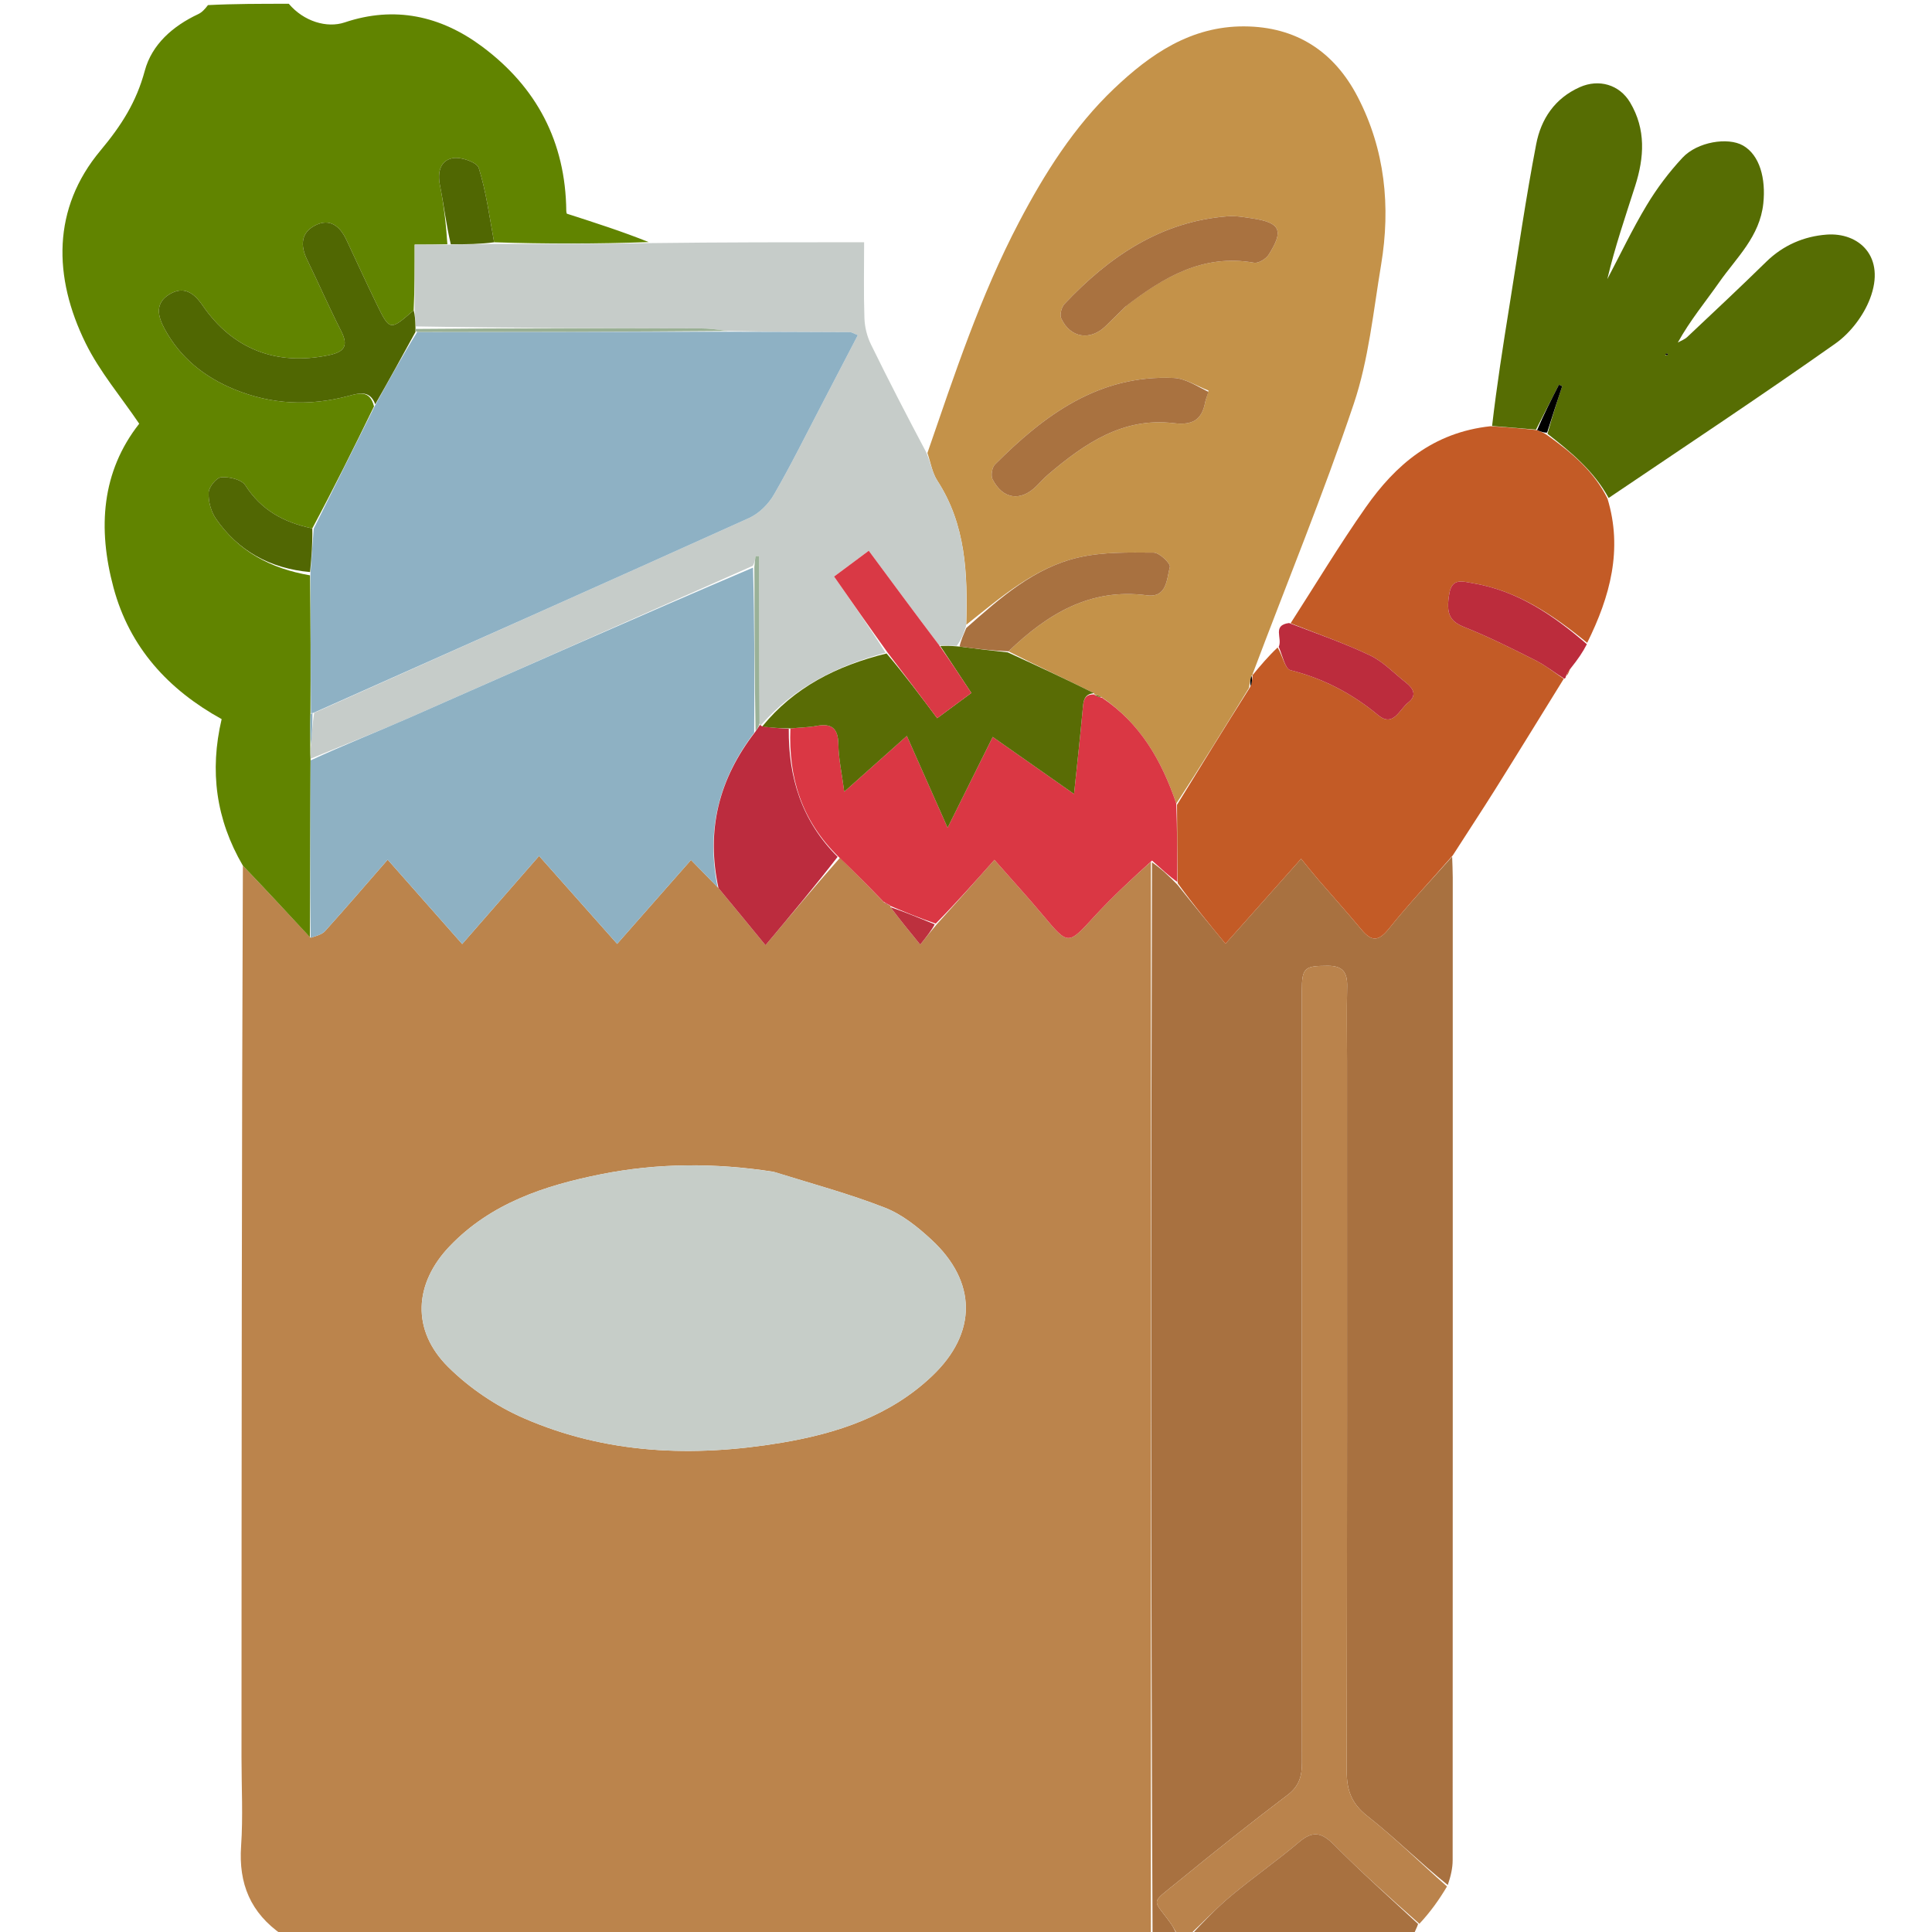 <svg version="1.1" id="Layer_1" xmlns="http://www.w3.org/2000/svg" xmlns:xlink="http://www.w3.org/1999/xlink" x="0px" y="0px"
	 width="100%" viewBox="0 0 512 512" enable-background="new 0 0 512 512" xml:space="preserve">
<path fill="none" opacity="1" stroke="none"
	d="
M77,1 
	C222.276,1 367.551,1 512.913,1 
	C512.913,171.667 512.913,342.333 512.913,513 
	C467.229,513 421.581,513 375.131,512.793 
	C374.918,511.743 375.506,510.899 376.438,510.003 
	C379.118,506.645 381.453,503.339 383.997,499.656 
	C384.47,497.184 384.966,495.09 384.967,492.996 
	C385.006,406.164 385.001,319.333 384.993,232.502 
	C384.993,230.672 384.889,228.842 384.996,226.696 
	C388.846,220.672 392.601,215.006 396.21,209.249 
	C402.325,199.492 408.348,189.679 414.552,179.859 
	C414.871,179.706 414.955,179.537 415.226,179.115 
	C415.74,178.268 415.972,177.626 416.497,176.841 
	C418.127,174.761 419.464,172.825 420.887,170.526 
	C426.733,158.031 430.082,145.578 426.305,131.97 
	C446.58,118.271 466.698,104.951 486.402,91.043 
	C490.342,88.262 493.837,83.675 495.563,79.166 
	C499.833,68.013 492.639,61.518 484.042,62.176 
	C478.073,62.633 472.56,64.977 468.074,69.373 
	C461.191,76.119 454.15,82.704 447.135,89.314 
	C446.451,89.958 445.479,90.296 444.641,90.776 
	C447.868,84.926 451.958,80.013 455.612,74.796 
	C460.195,68.254 466.367,62.711 467.297,53.895 
	C467.989,47.34 466.369,41.096 461.901,38.555 
	C457.922,36.292 449.825,37.561 445.873,41.804 
	C442.308,45.631 439.09,49.905 436.395,54.389 
	C432.589,60.721 429.405,67.427 425.955,73.973 
	C427.959,65.478 430.744,57.392 433.345,49.248 
	C435.737,41.752 436.236,34.293 432.003,27.168 
	C429.156,22.376 423.69,20.865 418.674,23.093 
	C412.003,26.056 408.383,31.572 407.108,38.202 
	C404.37,52.437 402.308,66.802 400.003,81.12 
	C398.301,91.69 396.651,102.269 394.567,112.906 
	C379.745,114.602 369.815,123.221 361.946,134.43 
	C354.936,144.415 348.64,154.901 341.621,165.108 
	C337.045,165.687 339.927,169.126 338.561,171.17 
	C336.127,173.891 333.983,176.434 331.916,178.607 
	C341.008,154.532 350.679,131.047 358.76,107.027 
	C362.718,95.261 363.943,82.538 366.004,70.182 
	C368.577,54.751 367.049,39.64 359.791,25.659 
	C353.591,13.716 343.576,7.048 329.7,6.991 
	C315.556,6.933 304.819,14.379 295.256,23.466 
	C284.635,33.557 276.844,45.927 270.054,58.854 
	C259.796,78.384 252.944,99.283 245.471,119.881 
	C240.355,110.229 235.454,100.785 230.789,91.225 
	C229.764,89.126 229.158,86.633 229.08,84.297 
	C228.857,77.577 229.001,70.845 229.001,64.192 
	C209.728,64.192 191.151,64.192 172.3,63.913 
	C164.898,61.345 157.771,59.055 150.241,56.635 
	C150.286,56.82 150.075,56.348 150.07,55.874 
	C149.874,37.626 142.245,23.094 127.718,12.305 
	C116.769,4.175 104.559,1.5 91.349,5.938 
	C86.629,7.523 80.494,5.684 77,1 
z"/>
<path fill="#BB844C" opacity="1" stroke="none" 
	d="
M305,513 
	C228.312,513 151.625,513 74.805,512.765 
	C66.363,506.945 63.206,499.177 63.892,489.236 
	C64.43,481.441 63.998,473.579 64,465.747 
	C64.025,386.925 64.05,308.103 64.365,229.404 
	C70.479,235.802 76.304,242.077 82.323,248.518 
	C83.751,248.046 85.296,247.688 86.166,246.722 
	C91.67,240.615 97.025,234.373 102.738,227.82 
	C109.556,235.539 115.879,242.698 122.484,250.176 
	C129.466,242.179 135.976,234.721 142.863,226.832 
	C149.943,234.808 156.608,242.316 163.552,250.138 
	C170.293,242.48 176.607,235.308 183.124,227.904 
	C185.8,230.649 187.988,232.893 190.405,235.353 
	C194.543,240.339 198.453,245.11 202.865,250.493 
	C209.821,242.181 216.05,234.737 222.592,227.341 
	C226.657,231.258 230.408,235.127 234.338,239.204 
	C235.006,239.627 235.497,239.842 235.969,240.033 
	C235.949,240.009 235.919,240.062 235.981,240.401 
	C238.531,243.791 241.02,246.843 243.867,250.334 
	C245.69,248.044 246.879,246.55 248.337,244.86 
	C253.427,239.241 258.247,233.818 263.531,227.873 
	C268.069,233.033 272.291,237.654 276.311,242.444 
	C283.16,250.605 282.976,250.53 290.079,242.792 
	C294.829,237.619 300.015,232.845 304.999,228.364 
	C304.995,323.558 304.997,418.279 305,513 
M204.896,310.515 
	C189.611,308.145 174.324,308.169 159.16,311.21 
	C144.302,314.191 130.096,318.867 119.207,330.223 
	C109.647,340.192 108.998,352.568 118.782,362.272 
	C124.427,367.871 131.515,372.651 138.811,375.834 
	C160.672,385.369 183.72,386.236 206.974,382.36 
	C221.772,379.894 235.855,375.277 247.042,364.632 
	C258.996,353.256 258.94,339.722 246.844,328.529 
	C243.223,325.178 239.098,321.854 234.589,320.086 
	C225.193,316.401 215.387,313.763 204.896,310.515 
z"/>
<path fill="none" opacity="1" stroke="none"
	d="
M64.075,229.281 
	C64.05,308.103 64.025,386.925 64,465.747 
	C63.998,473.579 64.43,481.441 63.892,489.236 
	C63.206,499.177 66.363,506.945 74.336,512.765 
	C49.683,513 25.367,513 1.05,513 
	C1.049,342.333 1.049,171.667 1.049,1 
	C18.754,1 36.408,1 54.644,1.353 
	C54.331,2.396 53.527,3.278 52.528,3.745 
	C45.808,6.896 40.247,11.765 38.369,18.751 
	C36.144,27.027 32.201,33.218 26.603,39.92 
	C13.817,55.227 14.049,73.405 22.698,90.958 
	C26.415,98.502 32.036,105.107 36.893,112.288 
	C26.911,124.99 25.847,139.967 30.078,155.72 
	C34.35,171.621 44.627,182.775 58.739,190.573 
	C55.504,204.327 57.228,217.165 64.075,229.281 
z"/>
<path fill="#A87140" opacity="1" stroke="none" 
	d="
M305.438,513 
	C304.997,418.279 304.995,323.558 305.293,228.529 
	C307.716,230.205 309.837,232.189 312.059,234.492 
	C316.231,239.747 320.301,244.685 324.767,250.101 
	C331.564,242.464 337.798,235.459 344.805,227.584 
	C346.639,229.816 347.962,231.493 349.355,233.109 
	C353.154,237.517 357.058,241.835 360.772,246.313 
	C363.425,249.511 365.275,249.611 368.077,246.103 
	C373.357,239.494 379.216,233.349 384.834,227.012 
	C384.889,228.842 384.993,230.672 384.993,232.502 
	C385.001,319.333 385.006,406.164 384.967,492.996 
	C384.966,495.09 384.47,497.184 383.68,499.554 
	C376.258,493.592 369.652,486.985 362.355,481.26 
	C358.14,477.953 356.889,474.406 356.899,469.347 
	C357.018,406.539 356.977,343.729 356.976,280.921 
	C356.976,274.423 356.866,267.923 357.01,261.429 
	C357.092,257.721 355.869,255.927 351.859,255.944 
	C345.682,255.97 345.006,256.396 345.004,262.676 
	C344.988,300.661 344.996,338.646 344.995,376.632 
	C344.995,406.787 344.969,436.942 345.028,467.097 
	C345.035,470.625 344.332,473.327 341.22,475.682 
	C331.402,483.112 321.768,490.794 312.238,498.594 
	C304.538,504.895 305.463,502.935 310.402,509.933 
	C311.061,510.866 311.473,511.973 312,513 
	C309.958,513 307.917,513 305.438,513 
z"/>
<path fill="#618400" opacity="1" stroke="none" 
	d="
M64.365,229.404 
	C57.228,217.165 55.504,204.327 58.739,190.573 
	C44.627,182.775 34.35,171.621 30.078,155.72 
	C25.847,139.967 26.911,124.99 36.893,112.288 
	C32.036,105.107 26.415,98.502 22.698,90.958 
	C14.049,73.405 13.817,55.227 26.603,39.92 
	C32.201,33.218 36.144,27.027 38.369,18.751 
	C40.247,11.765 45.808,6.896 52.528,3.745 
	C53.527,3.278 54.331,2.396 55.112,1.353 
	C62.021,1 69.042,1 76.531,1 
	C80.494,5.684 86.629,7.523 91.349,5.938 
	C104.559,1.5 116.769,4.175 127.718,12.305 
	C142.245,23.094 149.874,37.626 150.07,55.874 
	C150.075,56.348 150.286,56.82 150.241,56.635 
	C157.771,59.055 164.898,61.345 171.898,64.15 
	C158.16,64.656 144.551,64.647 130.948,64.206 
	C129.691,57.326 128.83,50.753 126.878,44.521 
	C126.399,42.993 122.155,41.512 119.992,41.909 
	C116.69,42.516 115.894,45.588 116.587,49.061 
	C117.614,54.213 118.223,59.448 118.561,64.73 
	C115.537,64.813 112.962,64.813 109.889,64.813 
	C109.889,71.13 109.889,76.586 109.623,82.225 
	C103.332,87.737 103.293,87.756 99.668,80.278 
	C96.985,74.741 94.414,69.148 91.806,63.575 
	C90.099,59.929 87.402,57.726 83.479,59.755 
	C79.707,61.706 79.585,65.113 81.373,68.783 
	C84.432,75.063 87.225,81.475 90.394,87.697 
	C92.445,91.726 91.238,93.279 87.047,94.145 
	C73.265,96.991 61.661,92.58 53.66,80.908 
	C51.37,77.567 48.688,75.722 44.924,77.978 
	C41.029,80.312 41.773,83.746 43.609,87.137 
	C47.753,94.793 54.143,99.901 62.064,103.165 
	C71.933,107.231 82.059,107.682 92.348,104.929 
	C95.185,104.169 98.043,103.347 99.115,107.7 
	C93.75,118.721 88.45,129.401 82.76,140.032 
	C75.108,138.448 69.184,135.119 65.012,128.606 
	C64.035,127.08 60.783,126.328 58.662,126.472 
	C57.385,126.558 55.372,129.014 55.294,130.49 
	C55.173,132.776 55.883,135.505 57.183,137.4 
	C63.145,146.094 71.702,150.671 82.169,152.473 
	C82.308,164.957 82.349,176.981 82.266,189.436 
	C82.188,192.511 82.235,195.156 82.225,198.206 
	C82.222,199.426 82.277,200.241 82.301,201.516 
	C82.223,217.434 82.176,232.893 82.129,248.351 
	C76.304,242.077 70.479,235.802 64.365,229.404 
z"/>
<path fill="#BA834C" opacity="1" stroke="none" 
	d="
M312.375,513 
	C311.473,511.973 311.061,510.866 310.402,509.933 
	C305.463,502.935 304.538,504.895 312.238,498.594 
	C321.768,490.794 331.402,483.112 341.22,475.682 
	C344.332,473.327 345.035,470.625 345.028,467.097 
	C344.969,436.942 344.995,406.787 344.995,376.632 
	C344.996,338.646 344.988,300.661 345.004,262.676 
	C345.006,256.396 345.682,255.97 351.859,255.944 
	C355.869,255.927 357.092,257.721 357.01,261.429 
	C356.866,267.923 356.976,274.423 356.976,280.921 
	C356.977,343.729 357.018,406.539 356.899,469.347 
	C356.889,474.406 358.14,477.953 362.355,481.26 
	C369.652,486.985 376.258,493.592 383.471,499.931 
	C381.453,503.339 379.118,506.645 376.152,509.82 
	C368.154,502.771 360.612,496.026 353.498,488.856 
	C350.305,485.638 347.936,485.075 344.337,488.121 
	C338.523,493.043 332.248,497.42 326.393,502.297 
	C322.397,505.626 318.784,509.416 315,513 
	C314.25,513 313.5,513 312.375,513 
z"/>
<path fill="#A87140" opacity="1" stroke="none" 
	d="
M315.469,513 
	C318.784,509.416 322.397,505.626 326.393,502.297 
	C332.248,497.42 338.523,493.043 344.337,488.121 
	C347.936,485.075 350.305,485.638 353.498,488.856 
	C360.612,496.026 368.154,502.771 375.808,509.872 
	C375.506,510.899 374.918,511.743 374.665,512.793 
	C355.312,513 335.625,513 315.469,513 
z"/>
<path fill="#C49249" opacity="1" stroke="none" 
	d="
M245.771,120.047 
	C252.944,99.283 259.796,78.384 270.054,58.854 
	C276.844,45.927 284.635,33.557 295.256,23.466 
	C304.819,14.379 315.556,6.933 329.7,6.991 
	C343.576,7.048 353.591,13.716 359.791,25.659 
	C367.049,39.64 368.577,54.751 366.004,70.182 
	C363.943,82.538 362.718,95.261 358.76,107.027 
	C350.679,131.047 341.008,154.532 331.957,178.622 
	C331.923,179.008 331.95,178.924 331.639,179.087 
	C331.274,180.168 331.221,181.087 330.99,182.309 
	C324.513,192.837 318.213,203.062 311.731,212.961 
	C307.824,201.444 302.122,191.644 291.848,184.695 
	C291.072,184.312 290.508,184.141 289.979,183.971 
	C290.015,183.97 290.048,184.032 289.942,183.703 
	C282.252,179.879 274.67,176.385 267.259,172.614 
	C277.667,162.629 288.964,155.773 303.96,157.76 
	C309.273,158.464 309.182,153.424 310.025,150.237 
	C310.26,149.348 307.277,146.464 305.756,146.453 
	C299.17,146.407 292.389,146.248 286.029,147.683 
	C274.153,150.361 265.161,158.37 256.069,165.569 
	C256.469,151.937 255.948,139.008 248.415,127.401 
	C247.034,125.274 246.627,122.515 245.771,120.047 
M298.534,81.003 
	C308.501,73.348 318.945,67.235 332.356,69.63 
	C333.511,69.836 335.508,68.607 336.22,67.481 
	C340.305,61.013 339.32,58.997 331.788,57.861 
	C329.669,57.542 327.49,57.154 325.378,57.317 
	C307.57,58.687 293.95,68.005 282.123,80.53 
	C281.322,81.379 280.784,83.384 281.224,84.348 
	C283.622,89.596 288.94,90.406 293.04,86.38 
	C294.7,84.751 296.359,83.121 298.534,81.003 
M320.274,103.5 
	C317.203,102.34 314.173,100.303 311.056,100.162 
	C291.235,99.264 276.79,109.947 263.679,123.092 
	C262.894,123.879 262.537,126.025 263.034,127.004 
	C265.738,132.333 270.481,132.974 274.659,128.826 
	C275.722,127.771 276.724,126.643 277.861,125.675 
	C287.43,117.537 297.632,110.533 310.995,112.139 
	C316.059,112.748 318.499,111.323 319.396,106.554 
	C319.548,105.746 319.925,104.98 320.274,103.5 
z"/>
<path fill="#C35B26" opacity="1" stroke="none" 
	d="
M311.914,213.287 
	C318.213,203.062 324.513,192.837 331.303,182.07 
	C331.845,180.659 331.897,179.792 331.95,178.924 
	C331.95,178.924 331.923,179.008 331.881,178.992 
	C333.983,176.434 336.127,173.891 338.587,171.583 
	C339.911,173.825 340.561,177.247 341.982,177.605 
	C350.724,179.804 358.318,183.793 365.243,189.531 
	C369.251,192.853 370.864,187.982 373.184,186.179 
	C375.566,184.327 374.601,182.462 372.591,180.897 
	C369.458,178.458 366.629,175.382 363.129,173.711 
	C356.294,170.448 349.084,167.969 342.029,165.165 
	C348.64,154.901 354.936,144.415 361.946,134.43 
	C369.815,123.221 379.745,114.602 395.006,112.954 
	C399.59,113.243 403.323,113.546 407.349,113.99 
	C408.416,114.425 409.189,114.717 410.056,115.336 
	C416.614,120.021 422.467,124.967 426.004,132.143 
	C430.082,145.578 426.733,158.031 420.619,170.355 
	C411.494,162.895 402.047,156.508 390.247,154.542 
	C387.629,154.106 384.833,153.092 384.099,157.224 
	C383.104,162.821 384.304,164.692 388.142,166.219 
	C394.568,168.776 400.778,171.904 406.964,175.02 
	C409.596,176.346 411.937,178.249 414.41,179.889 
	C408.348,189.679 402.325,199.492 396.21,209.249 
	C392.601,215.006 388.846,220.672 384.996,226.696 
	C379.216,233.349 373.357,239.494 368.077,246.103 
	C365.275,249.611 363.425,249.511 360.772,246.313 
	C357.058,241.835 353.154,237.517 349.355,233.109 
	C347.962,231.493 346.639,229.816 344.805,227.584 
	C337.798,235.459 331.564,242.464 324.767,250.101 
	C320.301,244.685 316.231,239.747 312.106,234.056 
	C312.006,226.63 311.96,219.959 311.914,213.287 
z"/>
<path fill="#C6CCC9" opacity="1" stroke="none" 
	d="
M245.471,119.881 
	C246.627,122.515 247.034,125.274 248.415,127.401 
	C255.948,139.008 256.469,151.937 256.005,165.956 
	C255.312,168.27 254.619,169.73 253.53,171.154 
	C251.813,171.137 250.491,171.155 248.876,170.979 
	C242.563,162.636 236.541,154.487 230.233,145.95 
	C227.021,148.34 224.045,150.554 221.039,152.791 
	C225.947,159.827 230.505,166.36 234.682,172.977 
	C221.63,176.449 210.371,182.231 201.584,192.247 
	C201.527,192.188 201.391,192.094 201.283,191.633 
	C201.176,176.571 201.176,161.971 201.176,147.371 
	C200.861,147.373 200.547,147.374 200.232,147.375 
	C200.114,148.197 199.995,149.018 199.528,149.94 
	C168.959,163.435 138.758,176.877 108.503,190.195 
	C99.86,193.999 91.06,197.446 82.332,201.056 
	C82.277,200.241 82.222,199.426 82.36,197.861 
	C82.685,194.44 82.817,191.772 83.253,188.917 
	C121.899,171.615 160.265,154.552 198.53,137.268 
	C201.137,136.09 203.628,133.616 205.078,131.111 
	C209.579,123.333 213.56,115.254 217.727,107.284 
	C220.925,101.166 224.1,95.036 227.337,88.811 
	C226.153,88.351 225.698,88.021 225.241,88.018 
	C214.576,87.961 203.91,87.94 192.862,87.702 
	C190.169,87.331 187.859,87.034 185.548,87.028 
	C160.444,86.961 135.34,86.941 110.175,86.504 
	C110.039,84.748 109.964,83.395 109.889,82.042 
	C109.889,76.586 109.889,71.13 109.889,64.813 
	C112.962,64.813 115.537,64.813 119.015,64.814 
	C123.592,64.756 127.267,64.696 130.941,64.637 
	C144.551,64.647 158.16,64.656 172.172,64.429 
	C191.151,64.192 209.728,64.192 229.001,64.192 
	C229.001,70.845 228.857,77.577 229.08,84.297 
	C229.158,86.633 229.764,89.126 230.789,91.225 
	C235.454,100.785 240.355,110.229 245.471,119.881 
z"/>
<path fill="#566D03" opacity="1" stroke="none" 
	d="
M426.305,131.97 
	C422.467,124.967 416.614,120.021 410.102,114.958 
	C411.37,110.283 412.685,106.313 414.001,102.343 
	C413.708,102.216 413.416,102.089 413.124,101.962 
	C411.101,105.924 409.079,109.887 407.056,113.849 
	C403.323,113.546 399.59,113.243 395.417,112.892 
	C396.651,102.269 398.301,91.69 400.003,81.12 
	C402.308,66.802 404.37,52.437 407.108,38.202 
	C408.383,31.572 412.003,26.056 418.674,23.093 
	C423.69,20.865 429.156,22.376 432.003,27.168 
	C436.236,34.293 435.737,41.752 433.345,49.248 
	C430.744,57.392 427.959,65.478 425.955,73.973 
	C429.405,67.427 432.589,60.721 436.395,54.389 
	C439.09,49.905 442.308,45.631 445.873,41.804 
	C449.825,37.561 457.922,36.292 461.901,38.555 
	C466.369,41.096 467.989,47.34 467.297,53.895 
	C466.367,62.711 460.195,68.254 455.612,74.796 
	C451.958,80.013 447.868,84.926 444.641,90.776 
	C445.479,90.296 446.451,89.958 447.135,89.314 
	C454.15,82.704 461.191,76.119 468.074,69.373 
	C472.56,64.977 478.073,62.633 484.042,62.176 
	C492.639,61.518 499.833,68.013 495.563,79.166 
	C493.837,83.675 490.342,88.262 486.402,91.043 
	C466.698,104.951 446.58,118.271 426.305,131.97 
M441.274,94.127 
	C441.489,94.122 441.711,94.145 441.915,94.093 
	C441.967,94.08 441.961,93.834 441.981,93.694 
	C441.754,93.697 441.526,93.7 441.274,94.127 
z"/>
<path fill="#BC2C3C" opacity="1" stroke="none" 
	d="
M414.552,179.859 
	C411.937,178.249 409.596,176.346 406.964,175.02 
	C400.778,171.904 394.568,168.776 388.142,166.219 
	C384.304,164.692 383.104,162.821 384.099,157.224 
	C384.833,153.092 387.629,154.106 390.247,154.542 
	C402.047,156.508 411.494,162.895 420.534,170.717 
	C419.464,172.825 418.127,174.761 416.266,177.089 
	C415.477,178.094 415.211,178.707 414.945,179.32 
	C414.955,179.537 414.871,179.706 414.552,179.859 
z"/>
<path fill="#BC2C3D" opacity="1" stroke="none" 
	d="
M341.621,165.108 
	C349.084,167.969 356.294,170.448 363.129,173.711 
	C366.629,175.382 369.458,178.458 372.591,180.897 
	C374.601,182.462 375.566,184.327 373.184,186.179 
	C370.864,187.982 369.251,192.853 365.243,189.531 
	C358.318,183.793 350.724,179.804 341.982,177.605 
	C340.561,177.247 339.911,173.825 338.878,171.405 
	C339.927,169.126 337.045,165.687 341.621,165.108 
z"/>
<path fill="#C35B26" opacity="1" stroke="none" 
	d="
M415.226,179.115 
	C415.211,178.707 415.477,178.094 415.974,177.232 
	C415.972,177.626 415.74,178.268 415.226,179.115 
z"/>
<path fill="#C6CDC8" opacity="1" stroke="none" 
	d="
M205.322,310.605 
	C215.387,313.763 225.193,316.401 234.589,320.086 
	C239.098,321.854 243.223,325.178 246.844,328.529 
	C258.94,339.722 258.996,353.256 247.042,364.632 
	C235.855,375.277 221.772,379.894 206.974,382.36 
	C183.72,386.236 160.672,385.369 138.811,375.834 
	C131.515,372.651 124.427,367.871 118.782,362.272 
	C108.998,352.568 109.647,340.192 119.207,330.223 
	C130.096,318.867 144.302,314.191 159.16,311.21 
	C174.324,308.169 189.611,308.145 205.322,310.605 
z"/>
<path fill="#8EB1C3" opacity="1" stroke="none" 
	d="
M82.301,201.516 
	C91.06,197.446 99.86,193.999 108.503,190.195 
	C138.758,176.877 168.959,163.435 199.559,150.423 
	C199.957,165.157 199.976,179.508 199.86,194.178 
	C190.394,206.6 187.119,220.125 190.176,235.138 
	C187.988,232.893 185.8,230.649 183.124,227.904 
	C176.607,235.308 170.293,242.48 163.552,250.138 
	C156.608,242.316 149.943,234.808 142.863,226.832 
	C135.976,234.721 129.466,242.179 122.484,250.176 
	C115.879,242.698 109.556,235.539 102.738,227.82 
	C97.025,234.373 91.67,240.615 86.166,246.722 
	C85.296,247.688 83.751,248.046 82.323,248.518 
	C82.176,232.893 82.223,217.434 82.301,201.516 
z"/>
<path fill="#DA3744" opacity="1" stroke="none" 
	d="
M311.731,212.961 
	C311.96,219.959 312.006,226.63 312.005,233.738 
	C309.837,232.189 307.716,230.205 305.3,228.057 
	C300.015,232.845 294.829,237.619 290.079,242.792 
	C282.976,250.53 283.16,250.605 276.311,242.444 
	C272.291,237.654 268.069,233.033 263.531,227.873 
	C258.247,233.818 253.427,239.241 247.983,244.763 
	C243.547,243.262 239.733,241.662 235.919,240.062 
	C235.919,240.062 235.949,240.009 235.766,239.857 
	C235.109,239.469 234.634,239.232 234.16,238.996 
	C230.408,235.127 226.657,231.258 222.289,227.124 
	C212.412,217.505 208.917,205.991 209.463,193.044 
	C212.045,192.781 214.234,192.773 216.35,192.377 
	C220.384,191.62 222.112,192.959 222.178,197.236 
	C222.236,201.082 223.092,204.916 223.734,209.809 
	C229.667,204.522 234.691,200.046 240.326,195.025 
	C243.973,203.244 247.28,210.697 251.125,219.363 
	C255.489,210.577 259.194,203.116 263.079,195.294 
	C270.579,200.556 277.286,205.262 284.63,210.415 
	C285.484,202.184 286.277,195.097 286.923,187.996 
	C287.117,185.87 287.18,183.922 290.048,184.032 
	C290.048,184.032 290.015,183.97 290.142,184.234 
	C290.866,184.634 291.463,184.771 292.06,184.908 
	C302.122,191.644 307.824,201.444 311.731,212.961 
z"/>
<path fill="#BC2C3E" opacity="1" stroke="none" 
	d="
M209.036,193.123 
	C208.917,205.991 212.412,217.505 221.976,227.077 
	C216.05,234.737 209.821,242.181 202.865,250.493 
	C198.453,245.11 194.543,240.339 190.405,235.353 
	C187.119,220.125 190.394,206.6 200.094,194.018 
	C200.772,193.057 201.082,192.576 201.391,192.094 
	C201.391,192.094 201.527,192.188 201.94,192.468 
	C204.581,192.873 206.808,192.998 209.036,193.123 
z"/>
<path fill="#BD303E" opacity="1" stroke="none" 
	d="
M235.981,240.401 
	C239.733,241.662 243.547,243.262 247.715,244.96 
	C246.879,246.55 245.69,248.044 243.867,250.334 
	C241.02,246.843 238.531,243.791 235.981,240.401 
z"/>
<path fill="#BD303E" opacity="1" stroke="none" 
	d="
M234.338,239.204 
	C234.634,239.232 235.109,239.469 235.786,239.881 
	C235.497,239.842 235.006,239.627 234.338,239.204 
z"/>
<path fill="#8EB1C4" opacity="1" stroke="none" 
	d="
M193.245,87.912 
	C203.91,87.94 214.576,87.961 225.241,88.018 
	C225.698,88.021 226.153,88.351 227.337,88.811 
	C224.1,95.036 220.925,101.166 217.727,107.284 
	C213.56,115.254 209.579,123.333 205.078,131.111 
	C203.628,133.616 201.137,136.09 198.53,137.268 
	C160.265,154.552 121.899,171.615 83.115,188.887 
	C82.672,189.043 82.391,189.006 82.391,189.006 
	C82.349,176.981 82.308,164.957 82.269,152.064 
	C82.565,147.491 82.857,143.786 83.15,140.082 
	C88.45,129.401 93.75,118.721 99.38,107.475 
	C103.175,100.597 106.64,94.284 110.566,87.981 
	C138.433,87.964 165.839,87.938 193.245,87.912 
z"/>
<path fill="#506702" opacity="1" stroke="none" 
	d="
M110.105,87.972 
	C106.64,94.284 103.175,100.597 99.445,107.135 
	C98.043,103.347 95.185,104.169 92.348,104.929 
	C82.059,107.682 71.933,107.231 62.064,103.165 
	C54.143,99.901 47.753,94.793 43.609,87.137 
	C41.773,83.746 41.029,80.312 44.924,77.978 
	C48.688,75.722 51.37,77.567 53.66,80.908 
	C61.661,92.58 73.265,96.991 87.047,94.145 
	C91.238,93.279 92.445,91.726 90.394,87.697 
	C87.225,81.475 84.432,75.063 81.373,68.783 
	C79.585,65.113 79.707,61.706 83.479,59.755 
	C87.402,57.726 90.099,59.929 91.806,63.575 
	C94.414,69.148 96.985,74.741 99.668,80.278 
	C103.293,87.756 103.332,87.737 109.623,82.225 
	C109.964,83.395 110.039,84.748 110.109,86.766 
	C110.104,87.611 110.105,87.791 110.105,87.972 
z"/>
<path fill="#516703" opacity="1" stroke="none" 
	d="
M82.76,140.032 
	C82.857,143.786 82.565,147.491 82.172,151.605 
	C71.702,150.671 63.145,146.094 57.183,137.4 
	C55.883,135.505 55.173,132.776 55.294,130.49 
	C55.372,129.014 57.385,126.558 58.662,126.472 
	C60.783,126.328 64.035,127.08 65.012,128.606 
	C69.184,135.119 75.108,138.448 82.76,140.032 
z"/>
<path fill="#506702" opacity="1" stroke="none" 
	d="
M130.948,64.206 
	C127.267,64.696 123.592,64.756 119.464,64.731 
	C118.223,59.448 117.614,54.213 116.587,49.061 
	C115.894,45.588 116.69,42.516 119.992,41.909 
	C122.155,41.512 126.399,42.993 126.878,44.521 
	C128.83,50.753 129.691,57.326 130.948,64.206 
z"/>
<path fill="#8EB1C3" opacity="1" stroke="none" 
	d="
M82.266,189.436 
	C82.391,189.006 82.672,189.043 82.811,189.073 
	C82.817,191.772 82.685,194.44 82.418,197.455 
	C82.235,195.156 82.188,192.511 82.266,189.436 
z"/>
<path fill="#596C05" opacity="1" stroke="none" 
	d="
M209.463,193.044 
	C206.808,192.998 204.581,192.873 201.998,192.527 
	C210.371,182.231 221.63,176.449 234.954,173.173 
	C239.762,178.84 243.916,184.395 248.357,190.332 
	C251.551,187.973 254.403,185.866 257.417,183.64 
	C254.444,179.146 251.806,175.159 249.169,171.173 
	C250.491,171.155 251.813,171.137 253.903,171.309 
	C258.81,171.963 262.948,172.426 267.087,172.89 
	C274.67,176.385 282.252,179.879 289.942,183.703 
	C287.18,183.922 287.117,185.87 286.923,187.996 
	C286.277,195.097 285.484,202.184 284.63,210.415 
	C277.286,205.262 270.579,200.556 263.079,195.294 
	C259.194,203.116 255.489,210.577 251.125,219.363 
	C247.28,210.697 243.973,203.244 240.326,195.025 
	C234.691,200.046 229.667,204.522 223.734,209.809 
	C223.092,204.916 222.236,201.082 222.178,197.236 
	C222.112,192.959 220.384,191.62 216.35,192.377 
	C214.234,192.773 212.045,192.781 209.463,193.044 
z"/>
<path fill="#A97240" opacity="1" stroke="none" 
	d="
M298.276,81.247 
	C296.359,83.121 294.7,84.751 293.04,86.38 
	C288.94,90.406 283.622,89.596 281.224,84.348 
	C280.784,83.384 281.322,81.379 282.123,80.53 
	C293.95,68.005 307.57,58.687 325.378,57.317 
	C327.49,57.154 329.669,57.542 331.788,57.861 
	C339.32,58.997 340.305,61.013 336.22,67.481 
	C335.508,68.607 333.511,69.836 332.356,69.63 
	C318.945,67.235 308.501,73.348 298.276,81.247 
z"/>
<path fill="#A97240" opacity="1" stroke="none" 
	d="
M320.236,103.848 
	C319.925,104.98 319.548,105.746 319.396,106.554 
	C318.499,111.323 316.059,112.748 310.995,112.139 
	C297.632,110.533 287.43,117.537 277.861,125.675 
	C276.724,126.643 275.722,127.771 274.659,128.826 
	C270.481,132.974 265.738,132.333 263.034,127.004 
	C262.537,126.025 262.894,123.879 263.679,123.092 
	C276.79,109.947 291.235,99.264 311.056,100.162 
	C314.173,100.303 317.203,102.34 320.236,103.848 
z"/>
<path fill="#A87140" opacity="1" stroke="none" 
	d="
M267.259,172.614 
	C262.948,172.426 258.81,171.963 254.298,171.344 
	C254.619,169.73 255.312,168.27 256.069,166.423 
	C265.161,158.37 274.153,150.361 286.029,147.683 
	C292.389,146.248 299.17,146.407 305.756,146.453 
	C307.277,146.464 310.26,149.348 310.025,150.237 
	C309.182,153.424 309.273,158.464 303.96,157.76 
	C288.964,155.773 277.667,162.629 267.259,172.614 
z"/>
<path fill="#000000" opacity="1" stroke="none" 
	d="
M331.639,179.087 
	C331.897,179.792 331.845,180.659 331.48,181.766 
	C331.221,181.087 331.274,180.168 331.639,179.087 
z"/>
<path fill="#596C05" opacity="1" stroke="none" 
	d="
M291.848,184.695 
	C291.463,184.771 290.866,184.634 290.106,184.234 
	C290.508,184.141 291.072,184.312 291.848,184.695 
z"/>
<path fill="#000000" opacity="1" stroke="none" 
	d="
M407.349,113.99 
	C409.079,109.887 411.101,105.924 413.124,101.962 
	C413.416,102.089 413.708,102.216 414.001,102.343 
	C412.685,106.313 411.37,110.283 410.009,114.631 
	C409.189,114.717 408.416,114.425 407.349,113.99 
z"/>
<path fill="#D93945" opacity="1" stroke="none" 
	d="
M248.876,170.979 
	C251.806,175.159 254.444,179.146 257.417,183.64 
	C254.403,185.866 251.551,187.973 248.357,190.332 
	C243.916,184.395 239.762,178.84 235.335,173.09 
	C230.505,166.36 225.947,159.827 221.039,152.791 
	C224.045,150.554 227.021,148.34 230.233,145.95 
	C236.541,154.487 242.563,162.636 248.876,170.979 
z"/>
<path fill="#9AB094" opacity="1" stroke="none" 
	d="
M110.566,87.981 
	C110.105,87.791 110.104,87.611 110.17,87.169 
	C135.34,86.941 160.444,86.961 185.548,87.028 
	C187.859,87.034 190.169,87.331 192.862,87.702 
	C165.839,87.938 138.433,87.964 110.566,87.981 
z"/>
<path fill="#9AB198" opacity="1" stroke="none" 
	d="
M201.283,191.633 
	C201.082,192.576 200.772,193.057 200.229,193.698 
	C199.976,179.508 199.957,165.157 199.908,150.323 
	C199.995,149.018 200.114,148.197 200.232,147.375 
	C200.547,147.374 200.861,147.373 201.176,147.371 
	C201.176,161.971 201.176,176.571 201.283,191.633 
z"/>
<path fill="#000000" opacity="1" stroke="none" 
	d="
M441.287,93.915 
	C441.526,93.7 441.754,93.697 441.981,93.694 
	C441.961,93.834 441.967,94.08 441.915,94.093 
	C441.711,94.145 441.489,94.122 441.287,93.915 
z"/>
</svg>